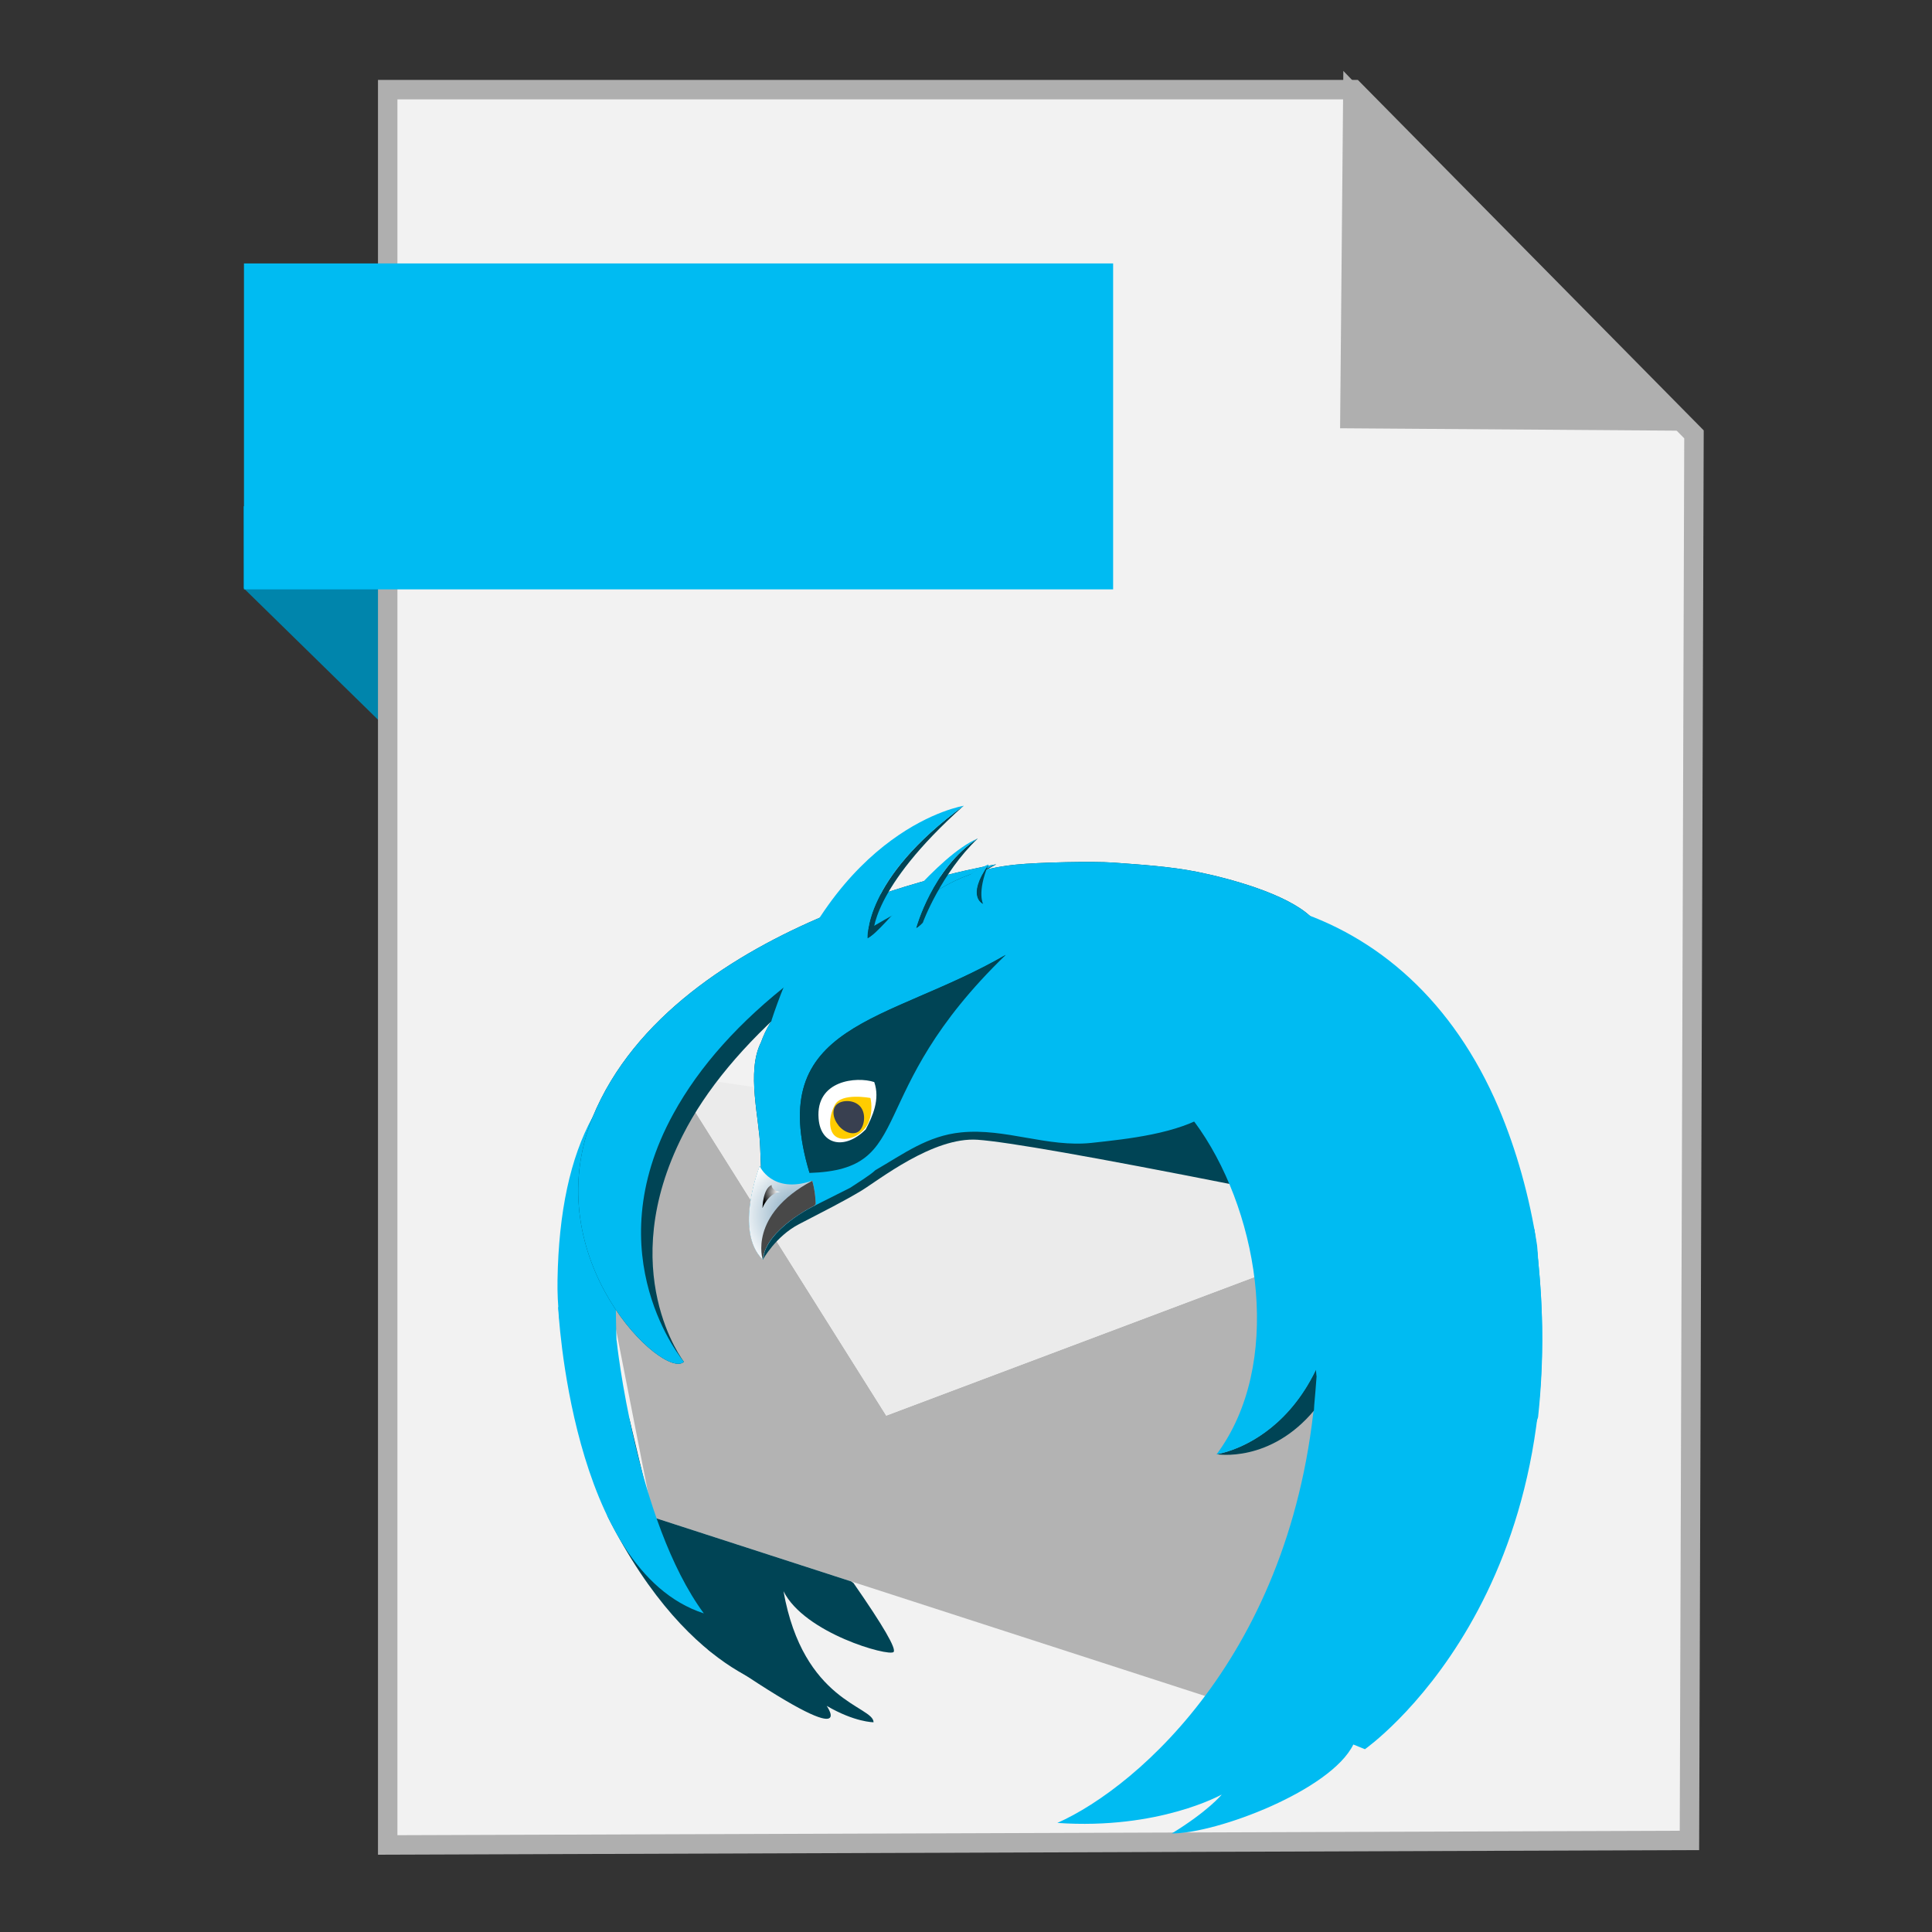 <?xml version="1.0" encoding="UTF-8" standalone="no"?>
<!-- Created with Inkscape (http://www.inkscape.org/) -->

<svg
   xmlns:dc="http://purl.org/dc/elements/1.1/"
   xmlns:cc="http://creativecommons.org/ns#"
   xmlns:rdf="http://www.w3.org/1999/02/22-rdf-syntax-ns#"
   xmlns:svg="http://www.w3.org/2000/svg"
   xmlns="http://www.w3.org/2000/svg"
   xmlns:xlink="http://www.w3.org/1999/xlink"
   xmlns:sodipodi="http://sodipodi.sourceforge.net/DTD/sodipodi-0.dtd"
   xmlns:inkscape="http://www.inkscape.org/namespaces/inkscape"
   width="500"
   height="500"
   id="svg2"
   version="1.1"
   inkscape:version="0.91 r13725"
   sodipodi:docname="message-partial.svg">
  <rect width="100%" height="100%" fill="#333333" stroke="none"/>
  <defs
     id="defs4">
    <radialGradient
       inkscape:collect="always"
       xlink:href="#SVGID_24_"
       id="radialGradient4031"
       gradientUnits="userSpaceOnUse"
       gradientTransform="matrix(0.205,0,0,-0.205,-254.242,82.503)"
       cx="1311.936"
       cy="-1874.302"
       r="8.509" />
    <radialGradient
       id="SVGID_24_"
       cx="1311.936"
       cy="-1874.302"
       r="8.509"
       gradientTransform="matrix(0.205,0,0,-0.205,-254.242,82.503)"
       gradientUnits="userSpaceOnUse">
      <stop
         offset="0"
         stop-color="#600000"
         id="stop222" />
      <stop
         offset="0.5"
         stop-color="#C00000"
         id="stop224" />
      <stop
         offset="1"
         stop-color="#F6AA00"
         id="stop226" />
    </radialGradient>
    <radialGradient
       inkscape:collect="always"
       xlink:href="#SVGID_25_"
       id="radialGradient4033"
       gradientUnits="userSpaceOnUse"
       gradientTransform="matrix(0.205,0,0,-0.205,-254.242,82.503)"
       cx="1312.965"
       cy="-1872.242"
       r="3.8" />
    <radialGradient
       id="SVGID_25_"
       cx="1312.965"
       cy="-1872.242"
       r="3.8"
       gradientTransform="matrix(0.205,0,0,-0.205,-254.242,82.503)"
       gradientUnits="userSpaceOnUse">
      <stop
         offset="0.01"
         stop-color="#FFF"
         id="stop231" />
      <stop
         offset="1"
         stop-color="#000"
         id="stop233" />
    </radialGradient>
    <radialGradient
       inkscape:collect="always"
       xlink:href="#SVGID_26_"
       id="radialGradient4035"
       gradientUnits="userSpaceOnUse"
       gradientTransform="matrix(0.205,0,0,-0.205,-254.242,82.503)"
       cx="1304.855"
       cy="-1894.631"
       r="12.969" />
    <radialGradient
       id="SVGID_26_"
       cx="1304.855"
       cy="-1894.631"
       r="12.969"
       gradientTransform="matrix(0.205,0,0,-0.205,-254.242,82.503)"
       gradientUnits="userSpaceOnUse">
      <stop
         offset="0"
         stop-color="#769EB8"
         id="stop238" />
      <stop
         offset="1"
         stop-color="#FFF"
         id="stop240" />
    </radialGradient>
    <radialGradient
       inkscape:collect="always"
       xlink:href="#SVGID_27_"
       id="radialGradient4037"
       gradientUnits="userSpaceOnUse"
       gradientTransform="matrix(0.205,0,0,-0.205,-254.242,82.503)"
       cx="1300.605"
       cy="-1889.631"
       r="3.778" />
    <radialGradient
       id="SVGID_27_"
       cx="1300.605"
       cy="-1889.631"
       r="3.778"
       gradientTransform="matrix(0.205,0,0,-0.205,-254.242,82.503)"
       gradientUnits="userSpaceOnUse">
      <stop
         offset="0.01"
         stop-color="#FFF"
         id="stop247" />
      <stop
         offset="1"
         stop-color="#000"
         id="stop249" />
    </radialGradient>
    <radialGradient
       r="3.778"
       cy="-1889.631"
       cx="1300.605"
       gradientTransform="matrix(0.205,0,0,-0.205,-254.242,82.503)"
       gradientUnits="userSpaceOnUse"
       id="radialGradient3158"
       xlink:href="#SVGID_27_"
       inkscape:collect="always" />
    <radialGradient
       inkscape:collect="always"
       xlink:href="#SVGID_26_-6"
       id="radialGradient4035-3"
       gradientUnits="userSpaceOnUse"
       gradientTransform="matrix(2.05,0,0,-2.05,-2534.506,-3679.734)"
       cx="1304.855"
       cy="-1894.631"
       r="12.969" />
    <radialGradient
       id="SVGID_26_-6"
       cx="1304.855"
       cy="-1894.631"
       r="12.969"
       gradientTransform="matrix(0.205,0,0,-0.205,-254.242,82.503)"
       gradientUnits="userSpaceOnUse">
      <stop
         offset="0"
         stop-color="#769EB8"
         id="stop238-7" />
      <stop
         offset="1"
         stop-color="#FFF"
         id="stop240-5" />
    </radialGradient>
    <radialGradient
       inkscape:collect="always"
       xlink:href="#SVGID_27_-5"
       id="radialGradient4037-3"
       gradientUnits="userSpaceOnUse"
       gradientTransform="matrix(2.05,0,0,-2.05,-2534.506,-3679.734)"
       cx="1300.605"
       cy="-1889.631"
       r="3.778" />
    <radialGradient
       id="SVGID_27_-5"
       cx="1300.605"
       cy="-1889.631"
       r="3.778"
       gradientTransform="matrix(0.205,0,0,-0.205,-254.242,82.503)"
       gradientUnits="userSpaceOnUse">
      <stop
         offset="0.01"
         stop-color="#FFF"
         id="stop247-6" />
      <stop
         offset="1"
         stop-color="#000"
         id="stop249-2" />
    </radialGradient>
  </defs>
  <sodipodi:namedview
     id="base"
     pagecolor="#ffffff"
     bordercolor="#666666"
     borderopacity="1.0"
     inkscape:pageopacity="0.0"
     inkscape:pageshadow="2"
     inkscape:zoom="0.42897809"
     inkscape:cx="1065.2672"
     inkscape:cy="347.77386"
     inkscape:document-units="px"
     inkscape:current-layer="layer1"
     showgrid="false"
     inkscape:window-width="1366"
     inkscape:window-height="715"
     inkscape:window-x="0"
     inkscape:window-y="24"
     inkscape:window-maximized="1" />
  <g
     inkscape:label="Layer 1"
     inkscape:groupmode="layer"
     id="layer1"
     transform="translate(0,-552.362)">
    <g
       id="g3428">
      <path
         sodipodi:nodetypes="ccccc"
         inkscape:connector-curvature="0"
         id="path4230"
         d="M 63.039,704.564 116.261,756.662 114.601,683.621 63,683.376 Z"
         style="fill:#0085ac;fill-opacity:1;fill-rule:evenodd;stroke:none;stroke-width:1px;stroke-linecap:butt;stroke-linejoin:miter;stroke-opacity:1" />
      <path
         inkscape:connector-curvature="0"
         id="path3364"
         d="m 100.338,1029.836 336.888,-1.174 1.174,-363.886 -88.037,-89.211 -250.025,0 z"
         style="fill:#f2f2f2;fill-rule:evenodd;stroke:#afafaf;stroke-width:5.035;stroke-linecap:butt;stroke-linejoin:miter;stroke-miterlimit:4;stroke-dasharray:none;stroke-opacity:1" />
      <path
         sodipodi:nodetypes="cccc"
         inkscape:connector-curvature="0"
         id="path4166"
         d="m 431.519,661.283 -82.164,-0.587 0.759,-83.804 z"
         style="fill:#afafaf;fill-opacity:1;fill-rule:evenodd;stroke:#afafaf;stroke-width:5.035;stroke-linecap:butt;stroke-linejoin:miter;stroke-miterlimit:4;stroke-dasharray:none;stroke-opacity:1" />
      <rect
         y="620.539"
         x="63.14"
         height="84.351"
         width="224.936"
         id="rect4228"
         style="fill:#00bbf2;fill-opacity:1;stroke:none;stroke-width:5;stroke-miterlimit:4;stroke-dasharray:none;stroke-opacity:1" />
      <g
         id="g4281"
         transform="matrix(0.591,0,0,0.591,123.588,746.131)">
        <path
           d="M 374.591,218.426 178.966,292.033 89.052,149.038 49.819,199.259 76.774,336.515 327.19,417.59 386.029,317.648 374.591,218.426 Z"
           id="path22"
           style="fill:#b3b3b3;fill-opacity:1;stroke:none"
           inkscape:connector-curvature="0" />
        <path
           d="m 374.591,218.426 -3.879,-33.614 -277.741,-40.783 -1.47,1.87 -2.45,3.139 89.914,142.995 195.625,-73.607 z"
           id="path38"
           style="fill:#ebebeb;fill-opacity:1;stroke:none"
           inkscape:connector-curvature="0" />
        <path
           d="M 163.579,364.62 76.774,336.515 66.486,293.382 48.279,287.413 c 0,0 18.957,59.449 52.771,107.221 68.528,47.762 51.781,24.496 51.851,24.496 12.258,7.179 20.456,7.179 20.516,7.179 -0.04,-7.179 -30.795,-8.708 -39.443,-57.4 9.178,18.447 46.082,28.695 48.191,26.645 1.35,-1.37 -4.499,-11.448 -17.547,-30.225 l -1.04,-0.71 z"
           id="path65"
           style="fill:#004455;fill-opacity:1"
           inkscape:connector-curvature="0" />
        <path
           d="m 137.973,412.991 c 0,0 -43.772,-2.979 -81.026,-76.846 -21.996,-76.416 29.025,43.952 81.076,76.846 l -0.05,0 z"
           id="path74"
           style="fill:#004455;fill-opacity:1"
           inkscape:connector-curvature="0" />
        <path
           d="m 35.302,244.441 c 0,0 5.289,115.23 63.779,134.196 C 69.305,338.154 60.867,259.228 60.927,259.228 L 35.302,244.441 Z"
           id="path83"
           style="fill:#00bbf2;fill-opacity:1"
           inkscape:connector-curvature="0" />
        <path
           d="m 69.805,317.658 c -12.298,2.56 -35.614,-40.493 -34.784,-85.075 0.49,-29.725 5.599,-53.47 15.317,-71.237 l 10.248,84.565 c 0,0 0,57.91 9.288,71.757 l -0.07,0 z"
           id="path92"
           style="fill:#00bbf2;fill-opacity:1"
           inkscape:connector-curvature="0" />
        <path
           d="m 227.147,50.625 c 0,0 -140.435,22.556 -176.759,110.7 -24.906,62.289 31.464,115.589 39.983,107.131 -0.04,0 -30.615,-39.793 -0.49,-99.242 C 109.908,129.571 155.67,90.048 227.147,50.625 Z"
           id="path94"
           style="fill:#004455;fill-opacity:1"
           inkscape:connector-curvature="0" />
        <path
           d="m 227.147,50.625 c 0,0 -140.435,22.556 -176.759,110.7 -24.906,62.289 31.464,115.589 39.983,107.131 -0.04,0 -38.993,-46.132 -4.589,-108.661 C 108.658,118.113 155.77,81.72 227.147,50.625 Z"
           id="path103"
           style="fill:#00bbf2"
           inkscape:connector-curvature="0" />
        <path
           d="m 364.743,73.431 c -10.658,-9.968 -35.404,-16.627 -49.421,-19.477 -12.078,-2.42 -24.936,-3.199 -37.103,-4.099 -8.419,-0.6 -32.354,-0.15 -42.522,0.9 -25.665,2.66 -35.944,12.138 -56.58,26.725 -18.927,13.308 -46.762,27.805 -54.99,51.071 -6.519,12.918 -0.65,33.534 -0.35,46.232 l 0.35,8.938 c -0.39,-0.63 -0.57,-1.03 -0.51,-1.03 0.06,0 -11.398,28.275 1.33,41.003 0.12,-1.15 0.39,-2.28 0.84,-3.379 l -0.82,3.379 c 0,0 5.559,-10.168 15.767,-15.477 10.208,-5.309 19.577,-9.998 27.205,-14.597 7.629,-4.589 31.524,-23.736 51.011,-22.386 12.978,0.91 50.561,7.519 112.76,19.816 l 6.489,-31.424 -11.768,-8.878 c 1.25,-3.299 2.21,-6.809 4.039,-9.798 4.459,-7.689 5.019,-14.387 4.939,-23.166 10.378,-2.45 21.996,-6.719 28.795,-15.527 5.779,-7.709 8.558,-21.316 0.61,-28.825 l -0.07,0 z"
           id="path114"
           style="fill:#004455;fill-opacity:1"
           inkscape:connector-curvature="0" />
        <path
           d="m 364.743,73.431 c -10.658,-9.968 -35.404,-16.627 -49.421,-19.477 -12.078,-2.42 -24.936,-3.199 -37.103,-4.099 -8.419,-0.6 -32.354,-0.15 -42.522,0.9 -25.665,2.66 -35.944,12.138 -56.58,26.725 -18.927,13.308 -46.762,27.805 -54.99,51.071 -6.519,12.918 -0.65,33.534 -0.35,46.232 l 0.35,8.938 c -0.39,-0.63 -0.57,-1.03 -0.51,-1.03 0.06,0 -11.398,28.275 1.33,41.003 1.37,-13.328 22.546,-23.576 22.616,-23.576 l 15.607,-7.849 c 2.38,-1.62 8.918,-5.599 11.008,-7.689 12.448,-7.199 22.876,-15.107 37.593,-16.567 19.417,-1.95 37.783,6.679 57.15,4.589 15.877,-1.72 37.583,-3.979 51.381,-12.768 6.479,-4.169 6.659,-12.608 10.408,-18.887 4.469,-7.669 5.029,-14.387 4.939,-23.166 10.378,-2.46 22.006,-6.719 28.785,-15.537 5.549,-7.709 8.329,-21.316 0.37,-28.825 l -0.06,0 z"
           id="path123"
           style="fill:#00bbf2"
           inkscape:connector-curvature="0" />
        <path
           d="m 218.949,39.357 c -2.24,0.94 -4.509,2.26 -6.749,3.829 2.28,-1.58 4.549,-2.909 6.809,-3.829 l -0.06,0 z m 0,0 c -19.746,12.808 -27.005,39.303 -26.935,39.303 2.01,-0.86 4.979,-4.629 8.978,-9.248 -2.4,2.77 -4.449,5.249 -6.069,6.949 0.1,-0.49 8.139,-21.836 24.086,-37.003 l -0.06,0 z m -6.149,-14.357 c -44.072,32.204 -42.053,58.06 -41.983,58.06 0.63,-0.33 1.46,-0.92 2.46,-1.72 -0.08,-0.02 -1.25,-19.906 39.583,-56.34 l -0.06,0 z m 10.918,25.625 c -10.168,14.357 -2.38,17.427 -2.31,17.427 0.06,0.01 -2.889,-4.769 2.31,-17.427 z m -10.838,6.689 c 3.259,-2.64 6.869,-5.019 10.908,-6.679 -4.199,1.74 -7.789,4.099 -10.848,6.679 -0.06,0 -0.06,0 0,0 l -0.06,0 z"
           id="path125"
           inkscape:connector-curvature="0"
           style="fill:#004455;fill-opacity:1" />
        <path
           d="m 128.665,119.123 c 27.925,-85.265 84.135,-94.123 84.195,-94.123 -44.122,32.204 -42.093,58.06 -42.033,58.06 7.219,-3.649 30.345,-36.184 48.171,-43.712 -19.766,12.808 -27.035,39.303 -26.975,39.303 4.899,-2.05 15.177,-21.096 31.794,-28.025 -10.188,14.357 -2.42,17.427 -2.36,17.427 l -92.794,51.071 z"
           id="path132"
           style="fill:#00bbf2"
           inkscape:connector-curvature="0" />
        <path
           d="m 462.736,210.477 -89.524,-37.353 -7.689,86.615 c 0.98,5.609 1.64,11.648 2.07,18.047 -0.1,-1.06 -0.17,-2.09 -0.19,-3.129 -7.439,119.049 -78.066,180.018 -113.51,195.735 44.542,3.079 71.907,-12.418 71.967,-12.418 0.07,0 -5.969,7.299 -21.856,17.027 19.986,0 69.708,-18.957 79.506,-38.943 l 5.079,2.05 c -0.02,0 96.843,-67.668 74.187,-227.63 l -0.04,0 z"
           id="path134"
           style="fill:#00bbf2;fill-opacity:1"
           inkscape:connector-curvature="0" />
        <path
           d="m 367.602,270.746 c -15.937,34.364 -44.092,38.193 -44.032,38.193 0.06,0 23.536,4.099 43.012,-19.477 2.78,-3.409 2.889,-9.968 1.08,-18.717 l -0.06,0 z"
           id="path152"
           inkscape:connector-curvature="0"
           style="fill:#004455;fill-opacity:1" />
        <path
           d="m 462.736,210.477 -89.524,-37.353 -7.689,86.615 c 0.82,4.709 1.41,9.728 1.85,14.997 -0.03,-0.05 -0.03,-0.09 0.04,-0.09 0.04,1.04 0.11,2.07 0.22,3.129 -0.1,-1.03 -0.19,-2.03 -0.21,-3.029 -0.3,4.319 -0.67,8.558 -1.04,12.748 -1.15,18.647 -1.31,53.271 10.228,74.247 7.849,-11.878 15.737,-26.695 18.497,-41.533 1.23,15.077 -5.909,34.444 -12.898,49.471 2.31,2.63 5.029,4.789 8.129,6.399 1.17,0.49 2.36,0.86 3.609,1.17 9.818,-12.148 25.775,-34.584 29.915,-57.04 1.43,17.707 -8.648,41.403 -16.547,56.93 33.654,-9.208 56.6,-83.045 57.07,-84.365 -0.04,-0.02 -0.04,-0.02 0.02,-0.04 2.63,-24.126 2.7,-51.481 -1.62,-82.275 l -0.05,0 z"
           id="path161"
           style="fill:#00bbf2;fill-opacity:1"
           inkscape:connector-curvature="0" />
        <path
           d="m 392.688,251.02 c 5.629,32.804 -16.407,80.986 -16.347,80.986 0.06,0 32.924,-6.459 47.462,-76.506 0,0 -3.099,48.641 -9.508,60.109 -0.05,0 31.734,-14.857 38.463,-75.337 6.719,-60.479 -36.943,-97.383 -50.781,-90.204 -9.228,4.779 -12.318,38.433 -9.288,100.952 z"
           id="path174"
           style="fill:#00bbf2;fill-opacity:1"
           inkscape:connector-curvature="0" />
        <path
           d="m 463.905,217.486 c 0,-0.02 0,-0.02 0.06,-0.04 -3.319,-21.466 -9.078,-41.863 -16.837,-60.209 -19.936,-46.782 -53.081,-75.347 -91.414,-87.125 -87.174,-8.199 -130.217,52.951 -130.157,52.951 32.844,0 68.018,10.538 90.924,43.912 26.325,38.563 36.224,102.952 7.169,141.975 -0.04,0 60.439,-8.199 54.35,-108.661 -0.04,0 21.486,42.033 -6.129,99.942 -0.04,0 55.83,-13.838 38.473,-121.458 -0.04,0 12.768,24.596 8.728,81.486 -0.04,0 23.026,-16.037 23.086,-65.088 -0.04,0 15.857,51.761 0.02,84.565 -0.04,0 0.23,-0.91 1.45,-1.81 4.939,-4.189 24.336,-20.746 20.346,-60.439 l -0.07,0 z"
           id="path183"
           style="fill:#00bbf2"
           inkscape:connector-curvature="0" />
        <path
           d="m 145.312,185.771 c 47.662,-1.54 22.386,-34.014 86.005,-95.513 -51.831,30.075 -105.811,29.395 -85.935,95.513 l -0.07,0 z"
           id="path210"
           style="fill:#004455;fill-opacity:1"
           inkscape:connector-curvature="0" />
        <path
           d="m 145.312,185.771 c 8.379,-12.138 36.733,-59.289 86.005,-95.513 -51.831,30.075 -105.811,29.395 -85.935,95.513 l -0.07,0 z"
           id="path217"
           style="fill:#004455;fill-opacity:1"
           inkscape:connector-curvature="0" />
        <path
           d="m 169.868,166.815 c -8.958,8.958 -19.686,6.869 -20.526,-4.939 -1.31,-16.687 16.587,-18.457 24.376,-15.907 2.63,7.559 -0.7,14.947 -3.789,20.846"
           id="path219"
           inkscape:connector-curvature="0"
           style="fill:#ffffff" />
        <path
           d="m 170.727,164.575 c -2.889,5.389 -9.638,7.559 -13.368,5.539 -3.809,-2.03 -3.789,-8.818 -0.84,-14.207 2.849,-5.399 15.437,-2.969 15.497,-2.969 0.06,-0.01 1.6,6.269 -1.29,11.638 z"
           id="path228"
           inkscape:connector-curvature="0"
           style="fill:#ffcc00;fill-opacity:1" />
        <path
           d="m 158,164.905 c 2.63,3.279 6.649,4.449 9.018,2.6 2.28,-1.87 3.319,-7.339 0.74,-10.618 -2.67,-3.299 -7.969,-3.129 -10.228,-1.29 -2.42,1.85 -2.17,6.029 0.53,9.308 l -0.06,0 z"
           id="path235"
           inkscape:connector-curvature="0"
           style="fill:#394050;fill-opacity:1" />
        <path
           d="m 148.061,199.429 c 0,0 0,-5.129 -1.48,-10.248 -17.647,5.989 -23.106,-6.479 -23.046,-6.479 0.06,0 -11.418,28.275 1.31,41.003 1.37,-13.328 22.546,-23.576 22.616,-23.576"
           id="path242"
           inkscape:connector-curvature="0"
           style="fill:url(#radialGradient4035-3)" />
        <path
           d="m 147.362,200.119 0.7,-0.69 c 0,0 0,-5.129 -1.48,-10.248 -28.065,15.027 -21.746,34.524 -21.686,34.524 1.29,-13.328 22.466,-23.576 22.526,-23.576 l -0.06,0 z"
           id="path244"
           inkscape:connector-curvature="0"
           style="fill:#484848" />
        <path
           d="m 124.766,201.069 c 0,0 0.15,-8.469 3.999,-10.008 -0.04,1.67 1.93,2.949 3.919,2.949 -5.369,0.53 -7.919,7.059 -7.849,7.059 l -0.07,0 z"
           id="path251"
           inkscape:connector-curvature="0"
           style="fill:url(#radialGradient4037-3)" />
      </g>
    </g>
  </g>
</svg>
